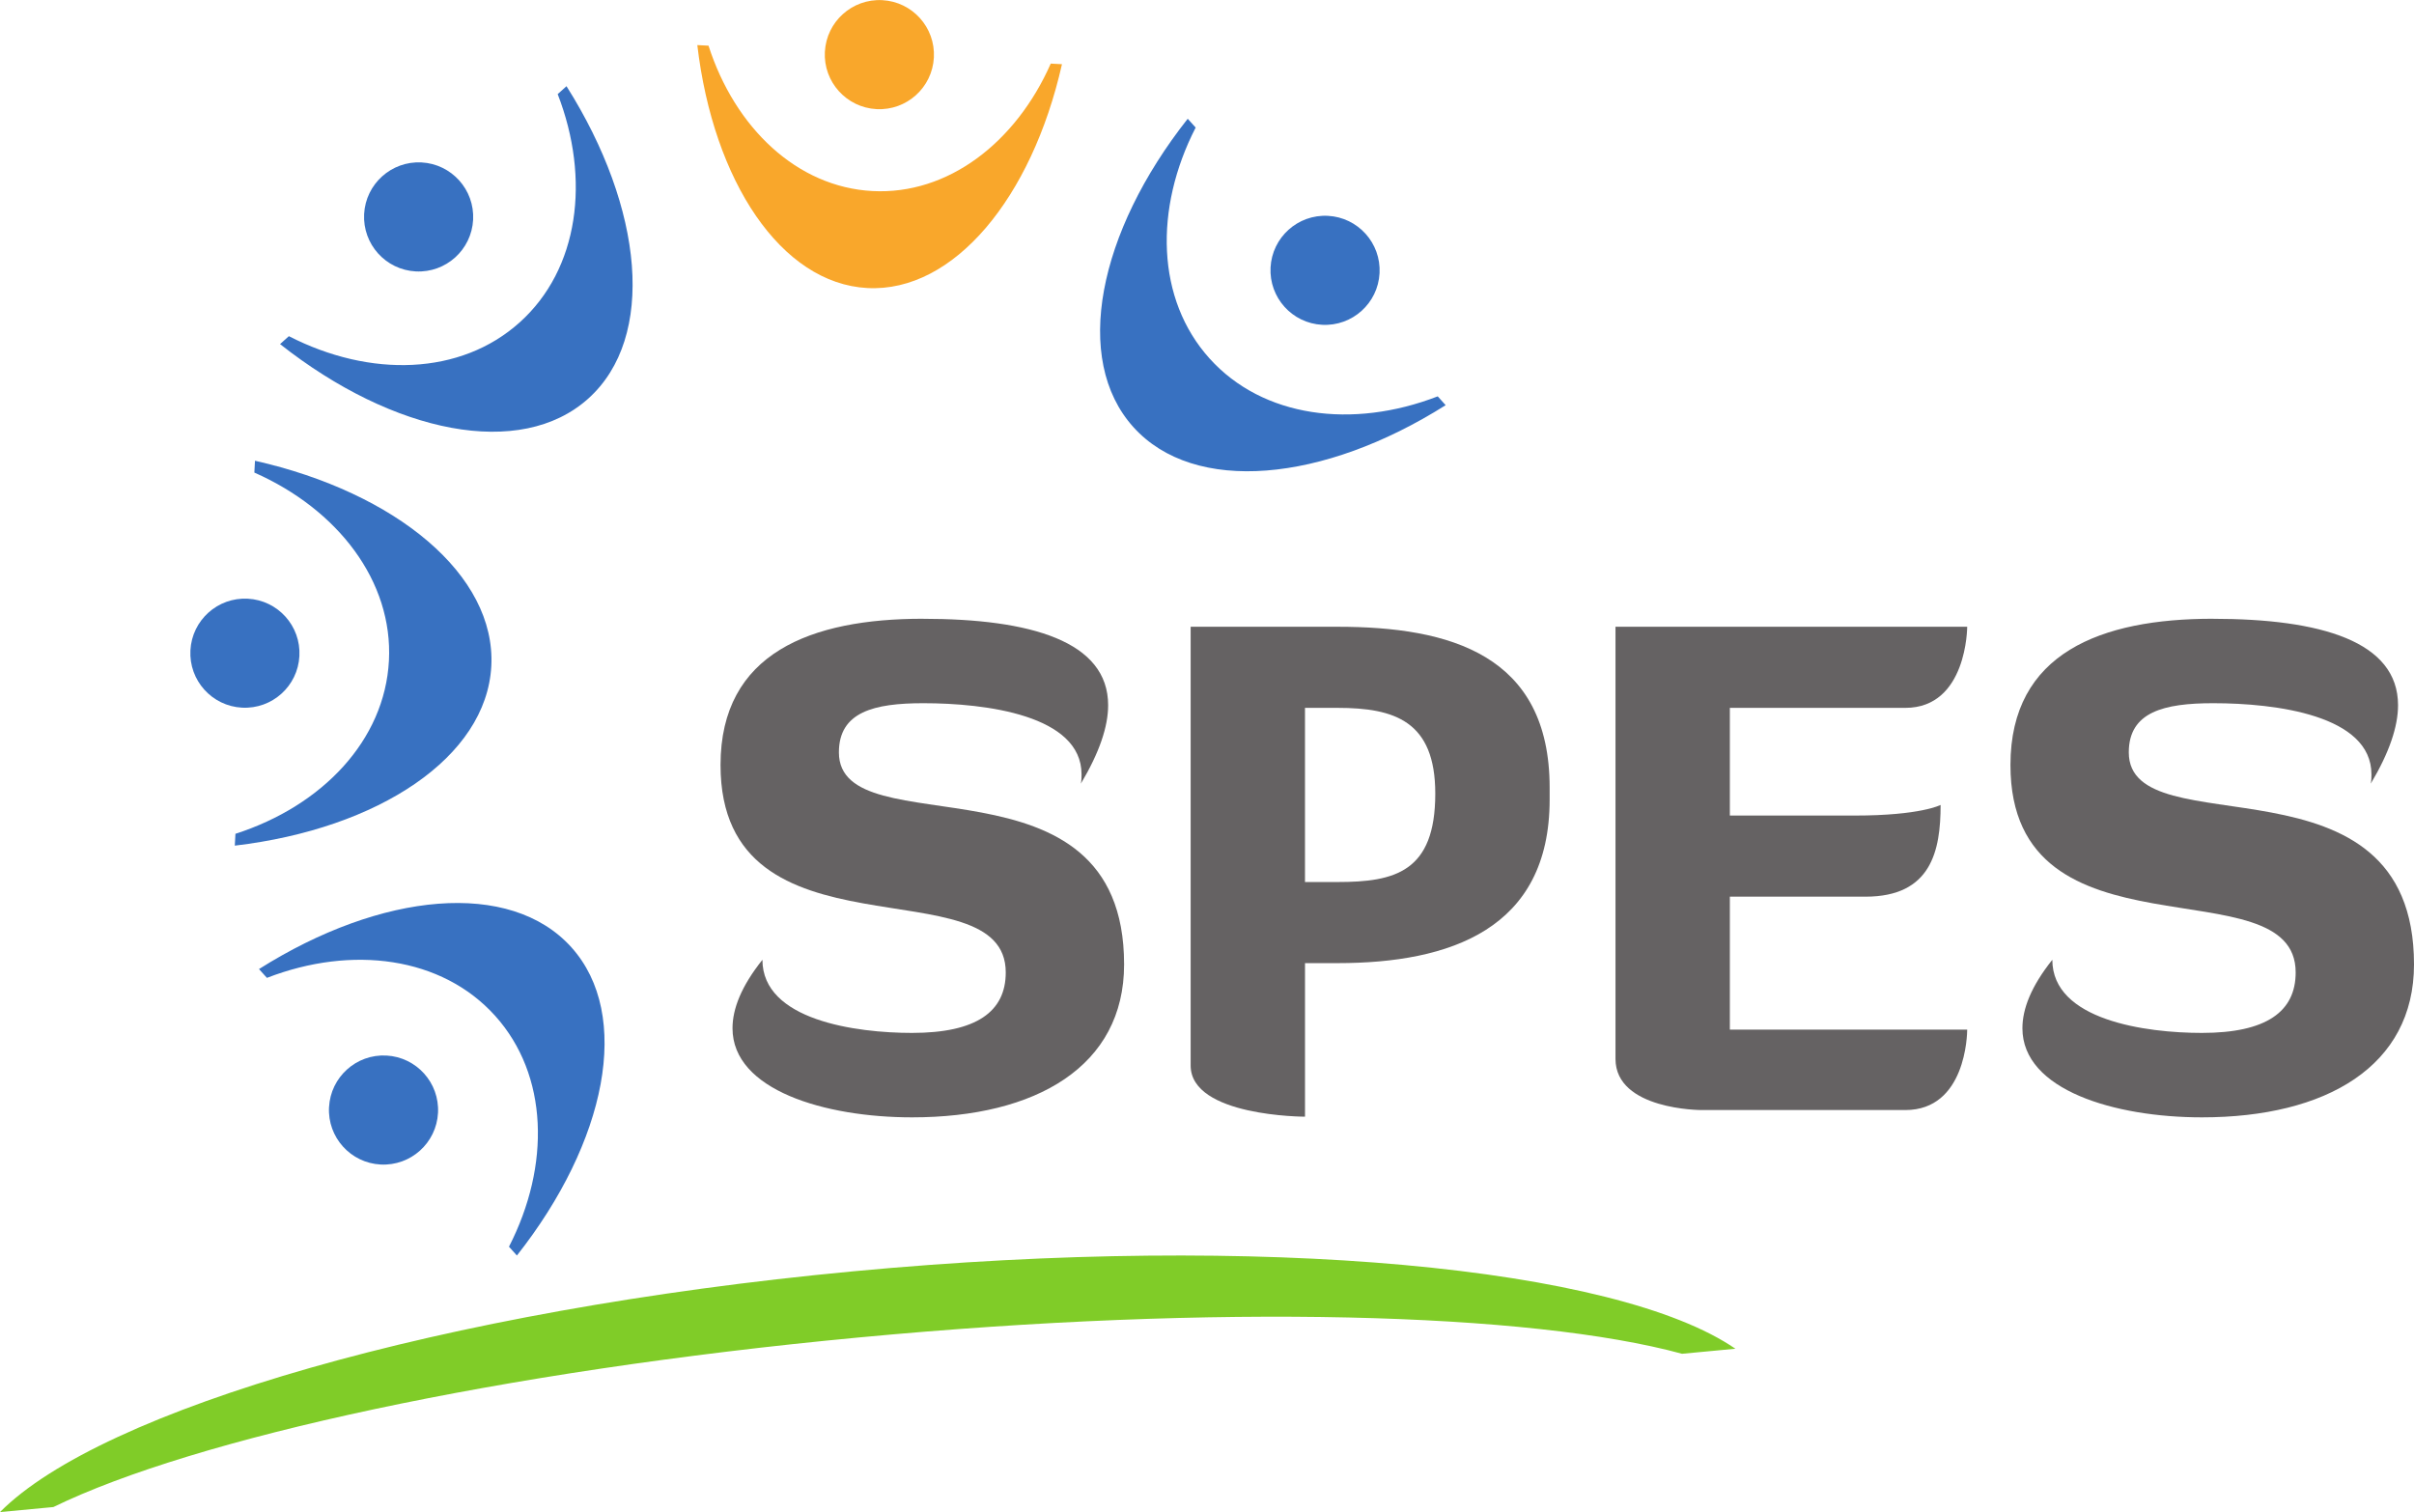 <?xml version="1.0" encoding="UTF-8" standalone="no"?>
<!-- Created with Inkscape (http://www.inkscape.org/) -->

<svg
   xmlns:dc="http://purl.org/dc/elements/1.1/"
   xmlns:cc="http://creativecommons.org/ns#"
   xmlns:rdf="http://www.w3.org/1999/02/22-rdf-syntax-ns#"
   xmlns:svg="http://www.w3.org/2000/svg"
   xmlns="http://www.w3.org/2000/svg"
   version="1.1"
   width="183.6"
   height="115.013"
   id="svg2"
   xml:space="preserve"><defs
     id="defs6"><clipPath
       id="clipPath18"><path
         d="m 0,0 1468.8,0 0,920 L 0,920 0,0 z"
         id="path20" /></clipPath></defs><g
     transform="matrix(1.25,0,0,-1.25,0,115.013)"
     id="g10"><path
       d="m 56.139,54.357 c 6.594,0 11.286,-1.375 11.286,-5.259 0,-1.294 -0.526,-2.872 -1.659,-4.773 0.041,0.202 0.041,0.405 0.041,0.566 0,3.6 -5.825,4.329 -9.628,4.329 -2.993,0 -5.136,-0.526 -5.136,-2.993 0,-5.905 17.353,0.445 17.353,-12.903 0,-6.189 -5.339,-9.305 -12.904,-9.305 -5.298,0 -10.922,1.658 -10.922,5.421 0,1.173 0.527,2.548 1.82,4.167 0,-3.682 5.704,-4.45 9.101,-4.45 3.924,0 5.704,1.294 5.704,3.681 0,6.675 -17.354,0.324 -17.354,12.621 0,6.836 5.542,8.9 12.297,8.9"
       id="path22"
       style="fill:#656263;fill-opacity:1;fill-rule:nonzero;stroke:none" /><path
       d="m 79.402,48.937 0,-10.598 1.982,0 c 3.478,0 5.946,0.606 5.946,5.38 0,4.409 -2.468,5.218 -5.946,5.218 l -1.982,0 z m -6.958,4.935 8.941,0 c 6.835,0 12.903,-1.698 12.903,-9.789 l 0,-0.728 c 0,-7.888 -6.068,-9.951 -12.903,-9.951 l -1.982,0 0,-9.344 c 0,0 -6.958,0 -6.958,3.115 l 0,26.697"
       id="path24"
       style="fill:#656263;fill-opacity:1;fill-rule:nonzero;stroke:none" /><path
       d="m 105.253,37.448 0,-8.09 14.441,0 c 0,-0.283 -0.081,-4.894 -3.762,-4.894 l -12.418,0 c 0,0 -5.219,0 -5.219,3.115 l 0,26.293 21.399,0 c 0,0 0,-4.935 -3.762,-4.935 l -10.679,0 0,-6.553 7.604,0 c 4.005,0 5.219,0.646 5.219,0.646 0,-2.791 -0.566,-5.582 -4.571,-5.582 l -8.252,0"
       id="path26"
       style="fill:#656263;fill-opacity:1;fill-rule:nonzero;stroke:none" /><path
       d="m 134.623,54.357 c 6.594,0 11.286,-1.375 11.286,-5.259 0,-1.294 -0.526,-2.872 -1.659,-4.773 0.041,0.202 0.041,0.405 0.041,0.566 0,3.6 -5.825,4.329 -9.628,4.329 -2.993,0 -5.137,-0.526 -5.137,-2.993 0,-5.905 17.354,0.445 17.354,-12.903 0,-6.189 -5.34,-9.305 -12.904,-9.305 -5.299,0 -10.922,1.658 -10.922,5.421 0,1.173 0.526,2.548 1.82,4.167 0,-3.682 5.704,-4.45 9.102,-4.45 3.923,0 5.704,1.294 5.704,3.681 0,6.675 -17.354,0.324 -17.354,12.621 0,6.836 5.542,8.9 12.297,8.9"
       id="path28"
       style="fill:#656263;fill-opacity:1;fill-rule:nonzero;stroke:none" /><path
       d="m 58.665,42.551 c -0.009,0.001 -0.017,0.003 -0.025,0.003 l -8e-4,0 c 0.009,0 0.018,-0.002 0.026,-0.003"
       id="path30"
       style="fill:#f9a72b;fill-opacity:1;fill-rule:nonzero;stroke:none" /><path
       d="m 59.027,52.279 c 0.009,-4e-4 0.018,-0.002 0.026,-0.004 0,0 8e-4,0 8e-4,0.001 -0.009,3e-4 -0.018,0.002 -0.027,0.002"
       id="path32"
       style="fill:#f9a72b;fill-opacity:1;fill-rule:nonzero;stroke:none" /><path
       d="m 59.031,64.464 c 0.007,-0.007 0.011,-0.015 0.017,-0.02 l 8e-4,0 c -0.006,0.007 -0.011,0.013 -0.018,0.02"
       id="path34"
       style="fill:#f9a72b;fill-opacity:1;fill-rule:nonzero;stroke:none" /><path
       d="M 59.051,57.068 C 59.043,57.062 59.036,57.057 59.031,57.052 l 0,-0.001 c 0.007,0.005 0.013,0.011 0.02,0.017"
       id="path36"
       style="fill:#f9a72b;fill-opacity:1;fill-rule:nonzero;stroke:none" /><path
       d="m 54.213,49.93 c -0.011,0.002 -0.02,0.004 -0.031,0.004 l 0,-4e-4 c 0.011,-0.002 0.02,-0.002 0.031,-0.004"
       id="path38"
       style="fill:#f9a72b;fill-opacity:1;fill-rule:nonzero;stroke:none" /><path
       d="m 54.643,61.468 c 0.01,-0.002 0.021,-0.004 0.03,-0.004 l 0,3e-4 c -0.01,0.002 -0.021,0.002 -0.03,0.004"
       id="path40"
       style="fill:#f9a72b;fill-opacity:1;fill-rule:nonzero;stroke:none" /><path
       d="m 54.671,67.148 c -0.01,-0.006 -0.018,-0.013 -0.026,-0.019 l 0,-4e-4 c 0.009,0.006 0.016,0.012 0.026,0.019"
       id="path42"
       style="fill:#f9a72b;fill-opacity:1;fill-rule:nonzero;stroke:none" /><path
       d="m 52.264,10.626 c 21.809,2.053 40.867,1.518 50.081,-0.993 l 3.246,0.306 C 98.373,14.902 76.885,17.001 51.886,14.648 26.883,12.295 6.168,6.224 0,0 L 3.247,0.306 C 11.83,4.491 30.454,8.573 52.264,10.626"
       id="path44"
       style="fill:#80cc28;fill-opacity:1;fill-rule:nonzero;stroke:none" /><path
       d="m 55.818,75.615 c 0.005,-0.008 0.012,-0.018 0.018,-0.025 l 0,0 c -0.006,0.008 -0.012,0.017 -0.018,0.025"
       id="path46"
       style="fill:#f9a72b;fill-opacity:1;fill-rule:nonzero;stroke:none" /><path
       d="m 52.8,74.891 c -8e-4,-0.01 -0.004,-0.021 -0.005,-0.03 0.001,-0.001 0.001,-0.001 0.001,-0.001 8e-4,0.01 0.003,0.021 0.004,0.031"
       id="path48"
       style="fill:#f9a72b;fill-opacity:1;fill-rule:nonzero;stroke:none" /><path
       d="m 53.087,80.385 c -4.584,0.241 -8.365,3.836 -9.977,8.846 l -0.682,0.036 c 0.975,-8.281 5.096,-14.509 10.35,-14.784 5.253,-0.275 10.001,5.487 11.838,13.621 l -0.683,0.036 c -2.127,-4.815 -6.263,-7.995 -10.846,-7.755"
       id="path50"
       style="fill:#f9a72b;fill-opacity:1;fill-rule:nonzero;stroke:none" /><path
       d="m 50.19,88.859 c 0.096,1.832 1.659,3.238 3.49,3.142 1.831,-0.096 3.237,-1.657 3.142,-3.49 -0.097,-1.831 -1.657,-3.237 -3.49,-3.141 -1.83,0.097 -3.238,1.658 -3.143,3.489"
       id="path52"
       style="fill:#f9a72b;fill-opacity:1;fill-rule:nonzero;stroke:none" /><path
       d="M 23.664,51.805 C 23.41,46.967 19.614,42.976 14.325,41.273 l -0.038,-0.72 c 8.742,1.031 15.315,5.38 15.607,10.925 0.291,5.545 -5.793,10.557 -14.379,12.496 l -0.038,-0.72 c 5.083,-2.246 8.441,-6.613 8.188,-11.45"
       id="path54"
       style="fill:#3871c1;fill-opacity:1;fill-rule:nonzero;stroke:none" /><path
       d="m 11.586,52.439 c 0.096,1.831 1.658,3.237 3.49,3.14 1.832,-0.095 3.238,-1.657 3.141,-3.488 -0.096,-1.832 -1.657,-3.238 -3.49,-3.142 -1.831,0.096 -3.238,1.658 -3.141,3.49"
       id="path56"
       style="fill:#3871c1;fill-opacity:1;fill-rule:nonzero;stroke:none" /><path
       d="M 31.625,72.398 C 28.025,69.156 22.52,69.018 17.576,71.554 l -0.536,-0.482 c 6.911,-5.453 14.633,-7.025 18.76,-3.31 4.127,3.715 3.369,11.561 -1.331,19.003 l -0.536,-0.482 c 2.006,-5.182 1.293,-10.644 -2.307,-13.885"
       id="path58"
       style="fill:#3871c1;fill-opacity:1;fill-rule:nonzero;stroke:none" /><path
       d="m 22.155,78.985 c 0.097,1.83 1.659,3.237 3.49,3.142 1.831,-0.096 3.237,-1.659 3.142,-3.49 -0.097,-1.831 -1.657,-3.238 -3.489,-3.142 -1.831,0.096 -3.237,1.657 -3.143,3.49"
       id="path60"
       style="fill:#3871c1;fill-opacity:1;fill-rule:nonzero;stroke:none" /><path
       d="M 73.594,70.198 C 70.352,73.798 70.214,79.305 72.75,84.248 l -0.483,0.536 c -5.452,-6.91 -7.023,-14.633 -3.309,-18.76 3.715,-4.126 11.561,-3.369 19.003,1.331 l -0.482,0.537 C 82.297,65.886 76.834,66.599 73.594,70.198"
       id="path62"
       style="fill:#3871c1;fill-opacity:1;fill-rule:nonzero;stroke:none" /><path
       d="m 77.307,75.736 c 0.097,1.831 1.658,3.237 3.49,3.141 1.831,-0.096 3.237,-1.657 3.142,-3.489 -0.096,-1.831 -1.658,-3.238 -3.49,-3.142 -1.83,0.095 -3.237,1.658 -3.142,3.49"
       id="path64"
       style="fill:#3871c1;fill-opacity:1;fill-rule:nonzero;stroke:none" /><path
       d="M 30.126,30.198 C 26.884,33.798 21.423,34.511 16.241,32.507 l -0.483,0.535 c 7.443,4.7 15.288,5.457 19.004,1.33 3.715,-4.125 2.141,-11.85 -3.311,-18.76 l -0.482,0.536 c 2.536,4.945 2.398,10.451 -0.843,14.051"
       id="path66"
       style="fill:#3871c1;fill-opacity:1;fill-rule:nonzero;stroke:none" /><path
       d="m 20.019,24.637 c -0.096,-1.83 1.311,-3.393 3.142,-3.488 1.831,-0.096 3.393,1.311 3.49,3.142 0.096,1.832 -1.311,3.393 -3.141,3.489 -1.831,0.097 -3.394,-1.309 -3.49,-3.143"
       id="path68"
       style="fill:#3871c1;fill-opacity:1;fill-rule:nonzero;stroke:none" /></g></svg>